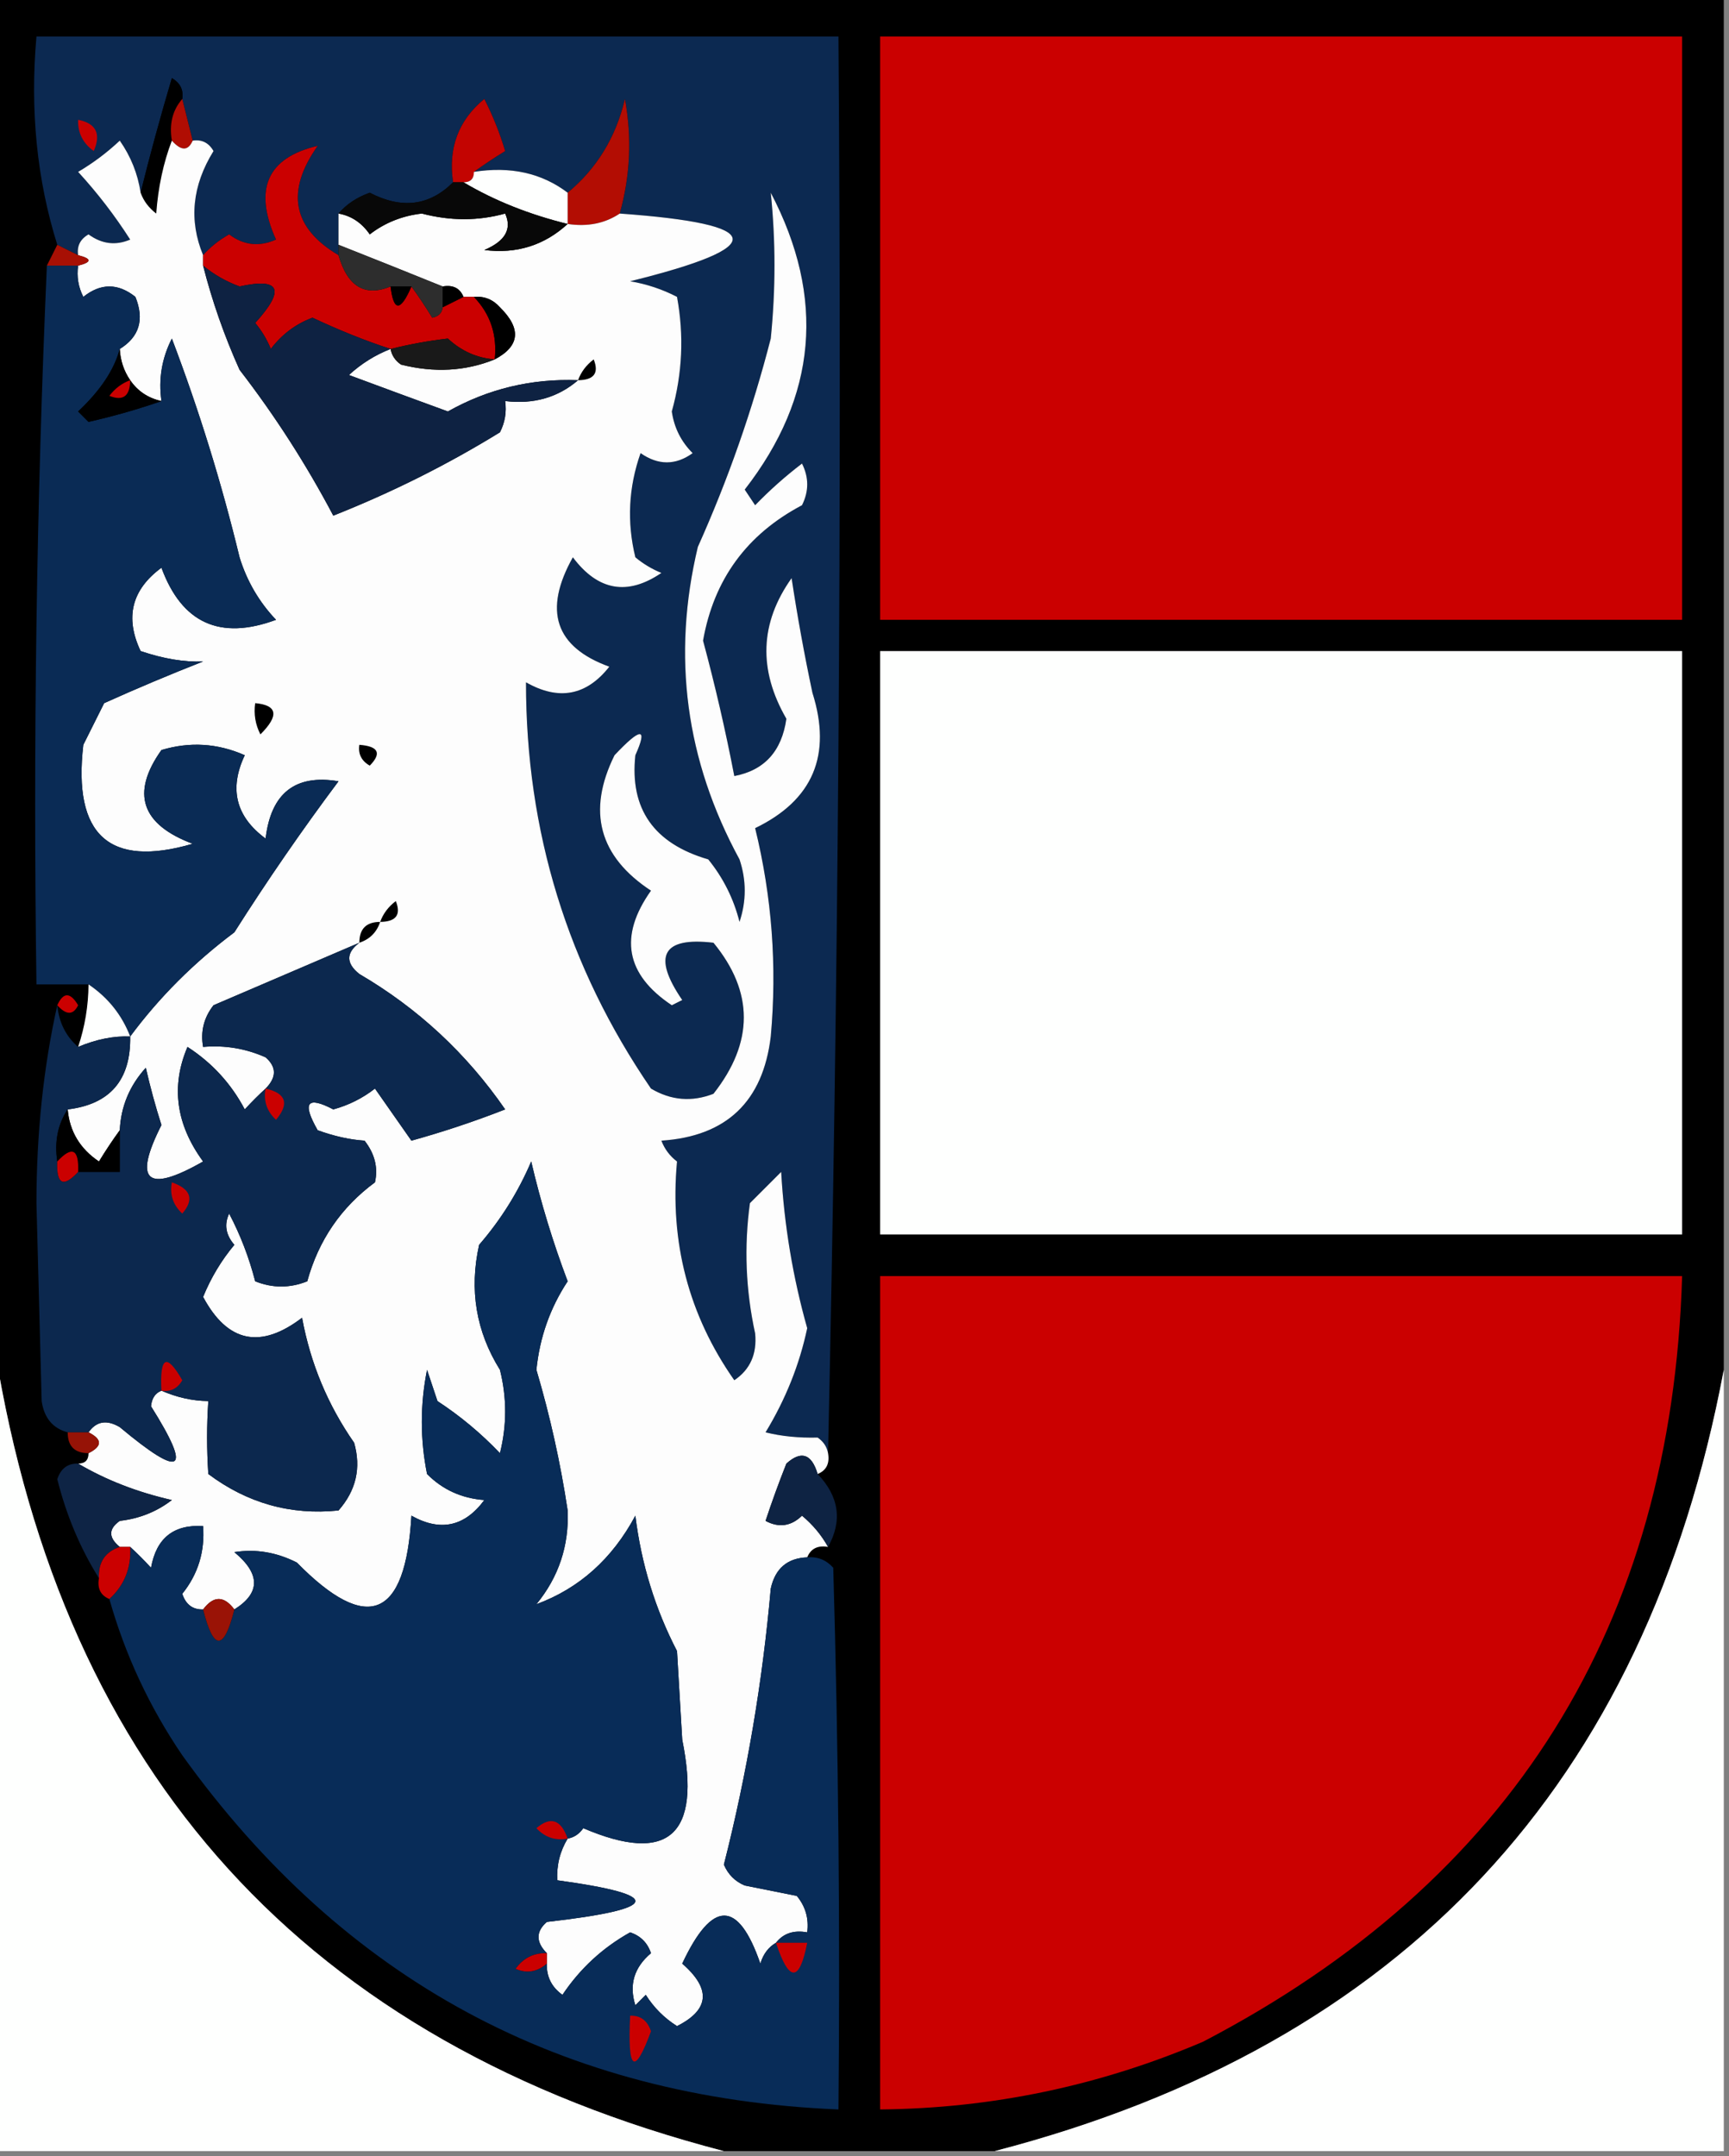 <?xml version="1.0" encoding="UTF-8"?>
<!DOCTYPE svg PUBLIC "-//W3C//DTD SVG 1.1//EN" "http://www.w3.org/Graphics/SVG/1.1/DTD/svg11.dtd">
<svg xmlns="http://www.w3.org/2000/svg" version="1.1" width="166px" height="207px" style="shape-rendering:geometricPrecision; text-rendering:geometricPrecision; image-rendering:optimizeQuality; fill-rule:evenodd; clip-rule:evenodd" xmlns:xlink="http://www.w3.org/1999/xlink">
<rect width="100%" height="100%" fill="#808080" stroke="none"/>
<g><path style="opacity:1" fill="#000000" d="M -0.5,-0.5 C 54.833,-0.5 110.167,-0.5 165.5,-0.5C 165.5,43.5 165.5,87.5 165.5,131.5C 158.011,171.321 134.678,196.321 95.5,206.5C 86.833,206.5 78.167,206.5 69.5,206.5C 29.412,196.078 6.078,170.411 -0.5,129.5C -0.5,86.167 -0.5,42.833 -0.5,-0.5 Z"/></g>
<g><path style="opacity:1" fill="#0c2951" d="M 79.5,139.5 C 79.389,138.883 79.056,138.383 78.5,138C 76.687,138.046 75.021,137.88 73.5,137.5C 75.429,134.323 76.762,130.989 77.5,127.5C 76.123,122.622 75.29,117.622 75,112.5C 74,113.5 73,114.5 72,115.5C 71.427,119.686 71.594,123.853 72.5,128C 72.691,129.973 72.024,131.473 70.5,132.5C 66.121,126.253 64.287,119.253 65,111.5C 64.308,110.975 63.808,110.308 63.5,109.5C 69.751,109.083 73.251,105.75 74,99.5C 74.613,92.744 74.113,86.077 72.5,79.5C 78.057,76.814 79.891,72.481 78,66.5C 77.225,62.853 76.559,59.186 76,55.5C 72.95,59.798 72.783,64.298 75.5,69C 75.056,72.118 73.389,73.951 70.5,74.5C 69.662,70.145 68.662,65.811 67.5,61.5C 68.535,55.629 71.701,51.295 77,48.5C 77.667,47.167 77.667,45.833 77,44.5C 75.406,45.716 73.906,47.049 72.5,48.5C 72.167,48 71.833,47.5 71.5,47C 78.444,38.07 79.277,28.57 74,18.5C 74.476,23.117 74.476,27.783 74,32.5C 72.24,39.356 69.907,46.022 67,52.5C 64.493,62.991 65.827,72.991 71,82.5C 71.667,84.5 71.667,86.5 71,88.5C 70.439,86.275 69.439,84.275 68,82.5C 62.778,80.977 60.444,77.644 61,72.5C 62.21,69.801 61.543,69.801 59,72.5C 56.34,77.882 57.507,82.215 62.5,85.5C 59.396,89.878 60.063,93.545 64.5,96.5C 64.833,96.333 65.167,96.167 65.5,96C 62.603,91.757 63.603,89.924 68.5,90.5C 72.384,95.227 72.384,100.061 68.5,105C 66.421,105.808 64.421,105.641 62.5,104.5C 54.492,92.805 50.492,79.805 50.5,65.5C 53.641,67.286 56.308,66.786 58.5,64C 53.299,62.115 52.132,58.615 55,53.5C 57.41,56.716 60.243,57.216 63.5,55C 62.584,54.626 61.75,54.126 61,53.5C 60.176,50.118 60.343,46.784 61.5,43.5C 63.198,44.681 64.865,44.681 66.5,43.5C 65.389,42.389 64.722,41.055 64.5,39.5C 65.515,35.869 65.681,32.202 65,28.5C 63.601,27.773 62.101,27.273 60.5,27C 73.946,23.68 73.613,21.514 59.5,20.5C 60.511,16.888 60.678,13.221 60,9.5C 59.128,13.181 57.294,16.181 54.5,18.5C 52.012,16.612 49.012,15.945 45.5,16.5C 46.398,15.842 47.398,15.176 48.5,14.5C 47.985,12.775 47.318,11.108 46.5,9.5C 44.016,11.536 43.016,14.202 43.5,17.5C 41.233,19.763 38.567,20.096 35.5,18.5C 34.261,18.942 33.261,19.609 32.5,20.5C 32.5,21.5 32.5,22.5 32.5,23.5C 32.5,23.833 32.5,24.167 32.5,24.5C 28.076,21.878 27.409,18.378 30.5,14C 25.656,15.145 24.323,18.145 26.5,23C 24.888,23.72 23.388,23.554 22,22.5C 21.005,23.066 20.172,23.733 19.5,24.5C 18.115,21.148 18.448,17.815 20.5,14.5C 20.043,13.703 19.376,13.369 18.5,13.5C 18.167,12.167 17.833,10.833 17.5,9.5C 17.631,8.624 17.297,7.957 16.5,7.5C 15.385,11.263 14.385,14.93 13.5,18.5C 13.229,16.688 12.562,15.022 11.5,13.5C 10.281,14.646 8.948,15.646 7.5,16.5C 9.358,18.524 11.025,20.691 12.5,23C 11.101,23.595 9.768,23.428 8.5,22.5C 7.702,22.957 7.369,23.624 7.5,24.5C 6.833,24.167 6.167,23.833 5.5,23.5C 3.541,17.25 2.874,10.584 3.5,3.5C 29.167,3.5 54.833,3.5 80.5,3.5C 80.832,49.003 80.499,94.336 79.5,139.5 Z"/></g>
<g><path style="opacity:1" fill="#cb0000" d="M 84.5,3.5 C 110.167,3.5 135.833,3.5 161.5,3.5C 161.5,22.167 161.5,40.833 161.5,59.5C 135.833,59.5 110.167,59.5 84.5,59.5C 84.5,40.833 84.5,22.167 84.5,3.5 Z"/></g>
<g><path style="opacity:1" fill="#000000" d="M 17.5,9.5 C 16.566,10.568 16.232,11.901 16.5,13.5C 15.686,15.631 15.186,17.964 15,20.5C 14.283,19.956 13.783,19.289 13.5,18.5C 14.385,14.93 15.385,11.263 16.5,7.5C 17.297,7.957 17.631,8.624 17.5,9.5 Z"/></g>
<g><path style="opacity:1" fill="#b00d03" d="M 17.5,9.5 C 17.833,10.833 18.167,12.167 18.5,13.5C 18.062,14.506 17.396,14.506 16.5,13.5C 16.232,11.901 16.566,10.568 17.5,9.5 Z"/></g>
<g><path style="opacity:1" fill="#c30401" d="M 45.5,16.5 C 45.5,17.167 45.167,17.5 44.5,17.5C 44.167,17.5 43.833,17.5 43.5,17.5C 43.016,14.202 44.016,11.536 46.5,9.5C 47.318,11.108 47.985,12.775 48.5,14.5C 47.398,15.176 46.398,15.842 45.5,16.5 Z"/></g>
<g><path style="opacity:1" fill="#b30d03" d="M 59.5,20.5 C 58.081,21.451 56.415,21.785 54.5,21.5C 54.5,20.5 54.5,19.5 54.5,18.5C 57.294,16.181 59.128,13.181 60,9.5C 60.678,13.221 60.511,16.888 59.5,20.5 Z"/></g>
<g><path style="opacity:1" fill="#cb0000" d="M 7.5,11.5 C 9.225,11.842 9.725,12.842 9,14.5C 7.961,13.756 7.461,12.756 7.5,11.5 Z"/></g>
<g><path style="opacity:1" fill="#fdfdfd" d="M 13.5,18.5 C 13.783,19.289 14.283,19.956 15,20.5C 15.186,17.964 15.686,15.631 16.5,13.5C 17.396,14.506 18.062,14.506 18.5,13.5C 19.376,13.369 20.043,13.703 20.5,14.5C 18.448,17.815 18.115,21.148 19.5,24.5C 19.5,24.833 19.5,25.167 19.5,25.5C 20.367,28.908 21.534,32.242 23,35.5C 26.394,39.898 29.394,44.565 32,49.5C 37.619,47.275 42.953,44.608 48,41.5C 48.483,40.552 48.65,39.552 48.5,38.5C 51.228,38.829 53.562,38.163 55.5,36.5C 51.027,36.327 46.86,37.327 43,39.5C 39.801,38.332 36.634,37.165 33.5,36C 34.693,34.905 36.027,34.072 37.5,33.5C 37.611,34.117 37.944,34.617 38.5,35C 41.697,35.804 44.697,35.638 47.5,34.5C 49.914,33.223 50.081,31.557 48,29.5C 47.329,28.748 46.496,28.414 45.5,28.5C 45.167,28.5 44.833,28.5 44.5,28.5C 44.158,27.662 43.492,27.328 42.5,27.5C 39.207,26.165 35.874,24.832 32.5,23.5C 32.5,22.5 32.5,21.5 32.5,20.5C 33.735,20.721 34.735,21.388 35.5,22.5C 36.949,21.383 38.616,20.716 40.5,20.5C 43.247,21.219 45.913,21.219 48.5,20.5C 49.172,21.985 48.506,23.151 46.5,24C 49.586,24.393 52.253,23.56 54.5,21.5C 56.415,21.785 58.081,21.451 59.5,20.5C 73.613,21.514 73.946,23.68 60.5,27C 62.101,27.273 63.601,27.773 65,28.5C 65.681,32.202 65.515,35.869 64.5,39.5C 64.722,41.055 65.389,42.389 66.5,43.5C 64.865,44.681 63.198,44.681 61.5,43.5C 60.343,46.784 60.176,50.118 61,53.5C 61.75,54.126 62.584,54.626 63.5,55C 60.243,57.216 57.41,56.716 55,53.5C 52.132,58.615 53.299,62.115 58.5,64C 56.308,66.786 53.641,67.286 50.5,65.5C 50.492,79.805 54.492,92.805 62.5,104.5C 64.421,105.641 66.421,105.808 68.5,105C 72.384,100.061 72.384,95.227 68.5,90.5C 63.603,89.924 62.603,91.757 65.5,96C 65.167,96.167 64.833,96.333 64.5,96.5C 60.063,93.545 59.396,89.878 62.5,85.5C 57.507,82.215 56.34,77.882 59,72.5C 61.543,69.801 62.21,69.801 61,72.5C 60.444,77.644 62.778,80.977 68,82.5C 69.439,84.275 70.439,86.275 71,88.5C 71.667,86.5 71.667,84.5 71,82.5C 65.827,72.991 64.493,62.991 67,52.5C 69.907,46.022 72.24,39.356 74,32.5C 74.476,27.783 74.476,23.117 74,18.5C 79.277,28.57 78.444,38.07 71.5,47C 71.833,47.5 72.167,48 72.5,48.5C 73.906,47.049 75.406,45.716 77,44.5C 77.667,45.833 77.667,47.167 77,48.5C 71.701,51.295 68.535,55.629 67.5,61.5C 68.662,65.811 69.662,70.145 70.5,74.5C 73.389,73.951 75.056,72.118 75.5,69C 72.783,64.298 72.95,59.798 76,55.5C 76.559,59.186 77.225,62.853 78,66.5C 79.891,72.481 78.057,76.814 72.5,79.5C 74.113,86.077 74.613,92.744 74,99.5C 73.251,105.75 69.751,109.083 63.5,109.5C 63.808,110.308 64.308,110.975 65,111.5C 64.287,119.253 66.121,126.253 70.5,132.5C 72.024,131.473 72.691,129.973 72.5,128C 71.594,123.853 71.427,119.686 72,115.5C 73,114.5 74,113.5 75,112.5C 75.29,117.622 76.123,122.622 77.5,127.5C 76.762,130.989 75.429,134.323 73.5,137.5C 75.021,137.88 76.687,138.046 78.5,138C 79.056,138.383 79.389,138.883 79.5,139.5C 79.672,140.492 79.338,141.158 78.5,141.5C 77.922,139.557 76.922,139.223 75.5,140.5C 74.77,142.341 74.103,144.175 73.5,146C 74.784,146.684 75.951,146.517 77,145.5C 78.045,146.373 78.878,147.373 79.5,148.5C 78.508,148.328 77.842,148.662 77.5,149.5C 75.589,149.574 74.422,150.574 74,152.5C 73.209,161.461 71.709,170.294 69.5,179C 69.905,179.945 70.572,180.612 71.5,181C 73.167,181.333 74.833,181.667 76.5,182C 77.337,183.011 77.67,184.178 77.5,185.5C 76.209,185.263 75.209,185.596 74.5,186.5C 73.778,186.918 73.278,187.584 73,188.5C 70.879,182.358 68.379,182.358 65.5,188.5C 68.29,190.927 68.124,192.927 65,194.5C 63.779,193.728 62.779,192.728 62,191.5C 61.667,191.833 61.333,192.167 61,192.5C 60.376,190.536 60.876,188.869 62.5,187.5C 62.167,186.5 61.5,185.833 60.5,185.5C 57.857,186.976 55.69,188.976 54,191.5C 52.961,190.756 52.461,189.756 52.5,188.5C 52.5,188.167 52.5,187.833 52.5,187.5C 51.438,186.425 51.438,185.425 52.5,184.5C 63.487,183.247 63.821,181.914 53.5,180.5C 53.433,179.041 53.766,177.708 54.5,176.5C 55.117,176.389 55.617,176.056 56,175.5C 64.186,178.999 67.353,176.165 65.5,167C 65.333,164.167 65.167,161.333 65,158.5C 62.902,154.451 61.569,150.118 61,145.5C 58.777,149.648 55.611,152.481 51.5,154C 53.64,151.385 54.64,148.385 54.5,145C 53.812,140.435 52.812,135.935 51.5,131.5C 51.813,128.391 52.813,125.558 54.5,123C 53.083,119.253 51.916,115.419 51,111.5C 49.76,114.412 48.094,117.079 46,119.5C 45.038,123.819 45.705,127.819 48,131.5C 48.667,134.167 48.667,136.833 48,139.5C 46.185,137.595 44.185,135.928 42,134.5C 41.667,133.5 41.333,132.5 41,131.5C 40.333,134.833 40.333,138.167 41,141.5C 42.491,143.004 44.324,143.837 46.5,144C 44.607,146.557 42.273,147.057 39.5,145.5C 38.934,155.38 35.267,156.88 28.5,150C 26.553,149.009 24.553,148.675 22.5,149C 25.017,151.09 25.017,152.923 22.5,154.5C 21.5,153.167 20.5,153.167 19.5,154.5C 18.503,154.53 17.836,154.03 17.5,153C 19.013,151.121 19.68,148.954 19.5,146.5C 16.671,146.325 15.005,147.658 14.5,150.5C 13.818,149.757 13.152,149.091 12.5,148.5C 12.167,148.5 11.833,148.5 11.5,148.5C 10.402,147.603 10.402,146.77 11.5,146C 13.384,145.784 15.051,145.117 16.5,144C 13.182,143.246 10.182,142.08 7.5,140.5C 8.167,140.5 8.5,140.167 8.5,139.5C 9.833,138.833 9.833,138.167 8.5,137.5C 9.251,136.427 10.251,136.26 11.5,137C 17.486,142.005 18.486,141.338 14.5,135C 14.57,134.235 14.903,133.735 15.5,133.5C 16.979,134.148 18.479,134.481 20,134.5C 19.845,136.811 19.845,139.144 20,141.5C 23.748,144.307 27.915,145.473 32.5,145C 34.187,143.087 34.687,140.92 34,138.5C 31.472,134.874 29.805,130.874 29,126.5C 25.01,129.543 21.843,128.877 19.5,124.5C 20.248,122.668 21.248,121.001 22.5,119.5C 21.674,118.549 21.508,117.549 22,116.5C 23.08,118.553 23.914,120.72 24.5,123C 26.167,123.667 27.833,123.667 29.5,123C 30.584,119.063 32.75,115.896 36,113.5C 36.315,112.092 35.982,110.759 35,109.5C 33.578,109.406 32.078,109.072 30.5,108.5C 28.98,105.845 29.48,105.178 32,106.5C 33.473,106.097 34.806,105.43 36,104.5C 37.167,106.167 38.333,107.833 39.5,109.5C 42.554,108.653 45.554,107.653 48.5,106.5C 44.788,101.121 40.121,96.787 34.5,93.5C 33.209,92.473 33.209,91.473 34.5,90.5C 29.845,92.493 25.178,94.493 20.5,96.5C 19.571,97.689 19.238,99.022 19.5,100.5C 21.591,100.318 23.591,100.652 25.5,101.5C 26.562,102.425 26.562,103.425 25.5,104.5C 24.849,105.091 24.182,105.757 23.5,106.5C 22.191,104.024 20.358,102.024 18,100.5C 16.393,104.273 16.893,107.939 19.5,111.5C 14.09,114.587 12.757,113.421 15.5,108C 14.922,106.189 14.422,104.355 14,102.5C 12.441,104.217 11.608,106.217 11.5,108.5C 10.842,109.398 10.176,110.398 9.5,111.5C 7.679,110.272 6.679,108.606 6.5,106.5C 10.568,106.009 12.568,103.676 12.5,99.5C 15.284,95.743 18.617,92.41 22.5,89.5C 25.668,84.508 29.001,79.675 32.5,75C 28.349,74.302 26.016,76.135 25.5,80.5C 22.64,78.394 21.974,75.728 23.5,72.5C 20.894,71.348 18.227,71.182 15.5,72C 12.551,76.144 13.551,79.144 18.5,81C 10.49,83.338 6.99,80.171 8,71.5C 8.667,70.167 9.333,68.833 10,67.5C 13.126,66.092 16.293,64.759 19.5,63.5C 17.688,63.574 15.688,63.241 13.5,62.5C 11.974,59.272 12.64,56.605 15.5,54.5C 17.46,59.823 21.127,61.49 26.5,59.5C 24.869,57.78 23.703,55.78 23,53.5C 21.271,46.349 19.105,39.349 16.5,32.5C 15.534,34.396 15.201,36.396 15.5,38.5C 14.222,38.218 13.222,37.551 12.5,36.5C 11.89,35.609 11.557,34.609 11.5,33.5C 13.377,32.341 13.877,30.674 13,28.5C 11.333,27.167 9.667,27.167 8,28.5C 7.517,27.552 7.351,26.552 7.5,25.5C 8.833,25.167 8.833,24.833 7.5,24.5C 7.369,23.624 7.702,22.957 8.5,22.5C 9.768,23.428 11.101,23.595 12.5,23C 11.025,20.691 9.358,18.524 7.5,16.5C 8.948,15.646 10.281,14.646 11.5,13.5C 12.562,15.022 13.229,16.688 13.5,18.5 Z"/></g>
<g><path style="opacity:1" fill="#cb0000" d="M 32.5,24.5 C 33.37,27.515 35.036,28.515 37.5,27.5C 37.786,29.933 38.452,29.933 39.5,27.5C 40.158,28.398 40.824,29.398 41.5,30.5C 42.107,30.376 42.44,30.043 42.5,29.5C 43.167,29.167 43.833,28.833 44.5,28.5C 44.833,28.5 45.167,28.5 45.5,28.5C 47.081,30.142 47.748,32.142 47.5,34.5C 45.8,34.374 44.3,33.707 43,32.5C 41.189,32.708 39.356,33.041 37.5,33.5C 35.147,32.739 32.647,31.739 30,30.5C 28.395,31.101 27.062,32.101 26,33.5C 25.626,32.584 25.126,31.75 24.5,31C 27.41,27.803 26.91,26.636 23,27.5C 21.697,27.022 20.531,26.355 19.5,25.5C 19.5,25.167 19.5,24.833 19.5,24.5C 20.172,23.733 21.005,23.066 22,22.5C 23.388,23.554 24.888,23.72 26.5,23C 24.323,18.145 25.656,15.145 30.5,14C 27.409,18.378 28.076,21.878 32.5,24.5 Z"/></g>
<g><path style="opacity:1" fill="#fefffe" d="M 45.5,16.5 C 49.012,15.945 52.012,16.612 54.5,18.5C 54.5,19.5 54.5,20.5 54.5,21.5C 50.797,20.59 47.464,19.256 44.5,17.5C 45.167,17.5 45.5,17.167 45.5,16.5 Z"/></g>
<g><path style="opacity:1" fill="#080808" d="M 43.5,17.5 C 43.833,17.5 44.167,17.5 44.5,17.5C 47.464,19.256 50.797,20.59 54.5,21.5C 52.253,23.56 49.586,24.393 46.5,24C 48.506,23.151 49.172,21.985 48.5,20.5C 45.913,21.219 43.247,21.219 40.5,20.5C 38.616,20.716 36.949,21.383 35.5,22.5C 34.735,21.388 33.735,20.721 32.5,20.5C 33.261,19.609 34.261,18.942 35.5,18.5C 38.567,20.096 41.233,19.763 43.5,17.5 Z"/></g>
<g><path style="opacity:1" fill="#a71004" d="M 5.5,23.5 C 6.167,23.833 6.833,24.167 7.5,24.5C 8.833,24.833 8.833,25.167 7.5,25.5C 6.5,25.5 5.5,25.5 4.5,25.5C 4.833,24.833 5.167,24.167 5.5,23.5 Z"/></g>
<g><path style="opacity:1" fill="#2d2d2d" d="M 32.5,23.5 C 35.874,24.832 39.207,26.165 42.5,27.5C 42.5,28.167 42.5,28.833 42.5,29.5C 42.44,30.043 42.107,30.376 41.5,30.5C 40.824,29.398 40.158,28.398 39.5,27.5C 38.833,27.5 38.167,27.5 37.5,27.5C 35.036,28.515 33.37,27.515 32.5,24.5C 32.5,24.167 32.5,23.833 32.5,23.5 Z"/></g>
<g><path style="opacity:1" fill="#0a2b55" d="M 4.5,25.5 C 5.5,25.5 6.5,25.5 7.5,25.5C 7.351,26.552 7.517,27.552 8,28.5C 9.667,27.167 11.333,27.167 13,28.5C 13.877,30.674 13.377,32.341 11.5,33.5C 10.971,35.491 9.638,37.491 7.5,39.5C 7.833,39.833 8.167,40.167 8.5,40.5C 10.982,39.933 13.316,39.266 15.5,38.5C 15.201,36.396 15.534,34.396 16.5,32.5C 19.105,39.349 21.271,46.349 23,53.5C 23.703,55.78 24.869,57.78 26.5,59.5C 21.127,61.49 17.46,59.823 15.5,54.5C 12.64,56.605 11.974,59.272 13.5,62.5C 15.688,63.241 17.688,63.574 19.5,63.5C 16.293,64.759 13.126,66.092 10,67.5C 9.333,68.833 8.667,70.167 8,71.5C 6.99,80.171 10.49,83.338 18.5,81C 13.551,79.144 12.551,76.144 15.5,72C 18.227,71.182 20.894,71.348 23.5,72.5C 21.974,75.728 22.64,78.394 25.5,80.5C 26.016,76.135 28.349,74.302 32.5,75C 29.001,79.675 25.668,84.508 22.5,89.5C 18.617,92.41 15.284,95.743 12.5,99.5C 11.7,97.427 10.367,95.76 8.5,94.5C 6.833,94.5 5.167,94.5 3.5,94.5C 3.169,71.327 3.502,48.327 4.5,25.5 Z"/></g>
<g><path style="opacity:1" fill="#000000" d="M 37.5,27.5 C 38.167,27.5 38.833,27.5 39.5,27.5C 38.452,29.933 37.786,29.933 37.5,27.5 Z"/></g>
<g><path style="opacity:1" fill="#000000" d="M 42.5,27.5 C 43.492,27.328 44.158,27.662 44.5,28.5C 43.833,28.833 43.167,29.167 42.5,29.5C 42.5,28.833 42.5,28.167 42.5,27.5 Z"/></g>
<g><path style="opacity:1" fill="#0e2242" d="M 19.5,25.5 C 20.531,26.355 21.697,27.022 23,27.5C 26.91,26.636 27.41,27.803 24.5,31C 25.126,31.75 25.626,32.584 26,33.5C 27.062,32.101 28.395,31.101 30,30.5C 32.647,31.739 35.147,32.739 37.5,33.5C 36.027,34.072 34.693,34.905 33.5,36C 36.634,37.165 39.801,38.332 43,39.5C 46.86,37.327 51.027,36.327 55.5,36.5C 53.562,38.163 51.228,38.829 48.5,38.5C 48.65,39.552 48.483,40.552 48,41.5C 42.953,44.608 37.619,47.275 32,49.5C 29.394,44.565 26.394,39.898 23,35.5C 21.534,32.242 20.367,28.908 19.5,25.5 Z"/></g>
<g><path style="opacity:1" fill="#000000" d="M 45.5,28.5 C 46.496,28.414 47.329,28.748 48,29.5C 50.081,31.557 49.914,33.223 47.5,34.5C 47.748,32.142 47.081,30.142 45.5,28.5 Z"/></g>
<g><path style="opacity:1" fill="#191919" d="M 47.5,34.5 C 44.697,35.638 41.697,35.804 38.5,35C 37.944,34.617 37.611,34.117 37.5,33.5C 39.356,33.041 41.189,32.708 43,32.5C 44.3,33.707 45.8,34.374 47.5,34.5 Z"/></g>
<g><path style="opacity:1" fill="#000000" d="M 11.5,33.5 C 11.557,34.609 11.89,35.609 12.5,36.5C 13.222,37.551 14.222,38.218 15.5,38.5C 13.316,39.266 10.982,39.933 8.5,40.5C 8.167,40.167 7.833,39.833 7.5,39.5C 9.638,37.491 10.971,35.491 11.5,33.5 Z"/></g>
<g><path style="opacity:1" fill="#000000" d="M 55.5,36.5 C 55.783,35.711 56.283,35.044 57,34.5C 57.528,35.816 57.028,36.483 55.5,36.5 Z"/></g>
<g><path style="opacity:1" fill="#cb0000" d="M 12.5,36.5 C 12.483,38.028 11.816,38.528 10.5,38C 11.044,37.283 11.711,36.783 12.5,36.5 Z"/></g>
<g><path style="opacity:1" fill="#fefffe" d="M 84.5,62.5 C 110.167,62.5 135.833,62.5 161.5,62.5C 161.5,81.167 161.5,99.833 161.5,118.5C 135.833,118.5 110.167,118.5 84.5,118.5C 84.5,99.833 84.5,81.167 84.5,62.5 Z"/></g>
<g><path style="opacity:1" fill="#000000" d="M 24.5,67.5 C 26.646,67.696 26.812,68.696 25,70.5C 24.517,69.552 24.351,68.552 24.5,67.5 Z"/></g>
<g><path style="opacity:1" fill="#000000" d="M 34.5,71.5 C 36.337,71.639 36.67,72.306 35.5,73.5C 34.703,73.043 34.369,72.376 34.5,71.5 Z"/></g>
<g><path style="opacity:1" fill="#000000" d="M 36.5,88.5 C 36.783,87.711 37.283,87.044 38,86.5C 38.528,87.816 38.028,88.483 36.5,88.5 Z"/></g>
<g><path style="opacity:1" fill="#000000" d="M 36.5,88.5 C 36.167,89.5 35.5,90.167 34.5,90.5C 34.5,89.167 35.167,88.5 36.5,88.5 Z"/></g>
<g><path style="opacity:1" fill="#fefffe" d="M 8.5,94.5 C 10.367,95.76 11.7,97.427 12.5,99.5C 10.917,99.434 9.25,99.767 7.5,100.5C 8.15,98.565 8.483,96.565 8.5,94.5 Z"/></g>
<g><path style="opacity:1" fill="#cb0000" d="M 5.5,96.5 C 6.077,95.227 6.744,95.227 7.5,96.5C 7.03,97.463 6.364,97.463 5.5,96.5 Z"/></g>
<g><path style="opacity:1" fill="#0c284e" d="M 34.5,90.5 C 33.209,91.473 33.209,92.473 34.5,93.5C 40.121,96.787 44.788,101.121 48.5,106.5C 45.554,107.653 42.554,108.653 39.5,109.5C 38.333,107.833 37.167,106.167 36,104.5C 34.806,105.43 33.473,106.097 32,106.5C 29.48,105.178 28.98,105.845 30.5,108.5C 32.078,109.072 33.578,109.406 35,109.5C 35.982,110.759 36.315,112.092 36,113.5C 32.75,115.896 30.584,119.063 29.5,123C 27.833,123.667 26.167,123.667 24.5,123C 23.914,120.72 23.08,118.553 22,116.5C 21.508,117.549 21.674,118.549 22.5,119.5C 21.248,121.001 20.248,122.668 19.5,124.5C 21.843,128.877 25.01,129.543 29,126.5C 29.805,130.874 31.472,134.874 34,138.5C 34.687,140.92 34.187,143.087 32.5,145C 27.915,145.473 23.748,144.307 20,141.5C 19.845,139.144 19.845,136.811 20,134.5C 18.479,134.481 16.979,134.148 15.5,133.5C 14.903,133.735 14.57,134.235 14.5,135C 18.486,141.338 17.486,142.005 11.5,137C 10.251,136.26 9.251,136.427 8.5,137.5C 7.833,137.5 7.167,137.5 6.5,137.5C 5.069,137.119 4.236,136.119 4,134.5C 3.833,128.167 3.667,121.833 3.5,115.5C 3.504,108.796 4.17,102.463 5.5,96.5C 5.66,98.153 6.326,99.486 7.5,100.5C 9.25,99.767 10.917,99.434 12.5,99.5C 12.568,103.676 10.568,106.009 6.5,106.5C 5.549,107.919 5.216,109.585 5.5,111.5C 5.409,113.698 6.075,114.031 7.5,112.5C 8.833,112.5 10.167,112.5 11.5,112.5C 11.5,111.167 11.5,109.833 11.5,108.5C 11.608,106.217 12.441,104.217 14,102.5C 14.422,104.355 14.922,106.189 15.5,108C 12.757,113.421 14.09,114.587 19.5,111.5C 16.893,107.939 16.393,104.273 18,100.5C 20.358,102.024 22.191,104.024 23.5,106.5C 24.182,105.757 24.849,105.091 25.5,104.5C 26.562,103.425 26.562,102.425 25.5,101.5C 23.591,100.652 21.591,100.318 19.5,100.5C 19.238,99.022 19.571,97.689 20.5,96.5C 25.178,94.493 29.845,92.493 34.5,90.5 Z"/></g>
<g><path style="opacity:1" fill="#cb0000" d="M 25.5,104.5 C 27.465,104.948 27.798,105.948 26.5,107.5C 25.614,106.675 25.281,105.675 25.5,104.5 Z"/></g>
<g><path style="opacity:1" fill="#000000" d="M 6.5,106.5 C 6.679,108.606 7.679,110.272 9.5,111.5C 10.176,110.398 10.842,109.398 11.5,108.5C 11.5,109.833 11.5,111.167 11.5,112.5C 10.167,112.5 8.833,112.5 7.5,112.5C 7.591,110.302 6.925,109.969 5.5,111.5C 5.216,109.585 5.549,107.919 6.5,106.5 Z"/></g>
<g><path style="opacity:1" fill="#cb0000" d="M 7.5,112.5 C 6.075,114.031 5.409,113.698 5.5,111.5C 6.925,109.969 7.591,110.302 7.5,112.5 Z"/></g>
<g><path style="opacity:1" fill="#cb0000" d="M 16.5,113.5 C 18.332,114.14 18.665,115.14 17.5,116.5C 16.614,115.675 16.281,114.675 16.5,113.5 Z"/></g>
<g><path style="opacity:1" fill="#082c58" d="M 54.5,176.5 C 53.766,177.708 53.433,179.041 53.5,180.5C 63.821,181.914 63.487,183.247 52.5,184.5C 51.438,185.425 51.438,186.425 52.5,187.5C 51.244,187.461 50.244,187.961 49.5,189C 50.577,189.47 51.577,189.303 52.5,188.5C 52.461,189.756 52.961,190.756 54,191.5C 55.69,188.976 57.857,186.976 60.5,185.5C 61.5,185.833 62.167,186.5 62.5,187.5C 60.876,188.869 60.376,190.536 61,192.5C 61.333,192.167 61.667,191.833 62,191.5C 62.779,192.728 63.779,193.728 65,194.5C 68.124,192.927 68.29,190.927 65.5,188.5C 68.379,182.358 70.879,182.358 73,188.5C 73.278,187.584 73.778,186.918 74.5,186.5C 75.209,185.596 76.209,185.263 77.5,185.5C 77.67,184.178 77.337,183.011 76.5,182C 74.833,181.667 73.167,181.333 71.5,181C 70.572,180.612 69.905,179.945 69.5,179C 71.709,170.294 73.209,161.461 74,152.5C 74.422,150.574 75.589,149.574 77.5,149.5C 78.496,149.414 79.329,149.748 80,150.5C 80.5,167.83 80.667,185.163 80.5,202.5C 53.991,201.412 32.991,190.078 17.5,168.5C 14.345,163.859 12.012,158.859 10.5,153.5C 11.942,152.18 12.608,150.514 12.5,148.5C 13.152,149.091 13.818,149.757 14.5,150.5C 15.005,147.658 16.671,146.325 19.5,146.5C 19.68,148.954 19.013,151.121 17.5,153C 17.836,154.03 18.503,154.53 19.5,154.5C 20.5,158.5 21.5,158.5 22.5,154.5C 25.017,152.923 25.017,151.09 22.5,149C 24.553,148.675 26.553,149.009 28.5,150C 35.267,156.88 38.934,155.38 39.5,145.5C 42.273,147.057 44.607,146.557 46.5,144C 44.324,143.837 42.491,143.004 41,141.5C 40.333,138.167 40.333,134.833 41,131.5C 41.333,132.5 41.667,133.5 42,134.5C 44.185,135.928 46.185,137.595 48,139.5C 48.667,136.833 48.667,134.167 48,131.5C 45.705,127.819 45.038,123.819 46,119.5C 48.094,117.079 49.76,114.412 51,111.5C 51.916,115.419 53.083,119.253 54.5,123C 52.813,125.558 51.813,128.391 51.5,131.5C 52.812,135.935 53.812,140.435 54.5,145C 54.64,148.385 53.64,151.385 51.5,154C 55.611,152.481 58.777,149.648 61,145.5C 61.569,150.118 62.902,154.451 65,158.5C 65.167,161.333 65.333,164.167 65.5,167C 67.353,176.165 64.186,178.999 56,175.5C 55.617,176.056 55.117,176.389 54.5,176.5 Z"/></g>
<g><path style="opacity:1" fill="#cb0000" d="M 84.5,122.5 C 110.167,122.5 135.833,122.5 161.5,122.5C 160.486,156.039 145.153,180.539 115.5,196C 105.574,200.232 95.241,202.399 84.5,202.5C 84.5,175.833 84.5,149.167 84.5,122.5 Z"/></g>
<g><path style="opacity:1" fill="#fefffe" d="M -0.5,129.5 C 6.078,170.411 29.412,196.078 69.5,206.5C 46.167,206.5 22.833,206.5 -0.5,206.5C -0.5,180.833 -0.5,155.167 -0.5,129.5 Z"/></g>
<g><path style="opacity:1" fill="#cb0000" d="M 15.5,133.5 C 15.329,130.203 15.995,129.869 17.5,132.5C 17.043,133.298 16.376,133.631 15.5,133.5 Z"/></g>
<g><path style="opacity:1" fill="#fefffe" d="M 165.5,131.5 C 165.5,156.5 165.5,181.5 165.5,206.5C 142.167,206.5 118.833,206.5 95.5,206.5C 134.678,196.321 158.011,171.321 165.5,131.5 Z"/></g>
<g><path style="opacity:1" fill="#961306" d="M 6.5,137.5 C 7.167,137.5 7.833,137.5 8.5,137.5C 9.833,138.167 9.833,138.833 8.5,139.5C 7.167,139.5 6.5,138.833 6.5,137.5 Z"/></g>
<g><path style="opacity:1" fill="#0e2445" d="M 7.5,140.5 C 10.182,142.08 13.182,143.246 16.5,144C 15.051,145.117 13.384,145.784 11.5,146C 10.402,146.77 10.402,147.603 11.5,148.5C 10.094,148.973 9.427,149.973 9.5,151.5C 7.704,148.638 6.371,145.471 5.5,142C 5.836,140.97 6.503,140.47 7.5,140.5 Z"/></g>
<g><path style="opacity:1" fill="#0e2343" d="M 78.5,141.5 C 80.564,143.66 80.898,145.993 79.5,148.5C 78.878,147.373 78.045,146.373 77,145.5C 75.951,146.517 74.784,146.684 73.5,146C 74.103,144.175 74.77,142.341 75.5,140.5C 76.922,139.223 77.922,139.557 78.5,141.5 Z"/></g>
<g><path style="opacity:1" fill="#cb0000" d="M 11.5,148.5 C 11.833,148.5 12.167,148.5 12.5,148.5C 12.608,150.514 11.942,152.18 10.5,153.5C 9.662,153.158 9.328,152.492 9.5,151.5C 9.427,149.973 10.094,148.973 11.5,148.5 Z"/></g>
<g><path style="opacity:1" fill="#9a1306" d="M 22.5,154.5 C 21.5,158.5 20.5,158.5 19.5,154.5C 20.5,153.167 21.5,153.167 22.5,154.5 Z"/></g>
<g><path style="opacity:1" fill="#cb0000" d="M 54.5,176.5 C 53.325,176.719 52.325,176.386 51.5,175.5C 52.859,174.335 53.859,174.668 54.5,176.5 Z"/></g>
<g><path style="opacity:1" fill="#cb0000" d="M 74.5,186.5 C 75.5,186.5 76.5,186.5 77.5,186.5C 76.754,190.31 75.754,190.31 74.5,186.5 Z"/></g>
<g><path style="opacity:1" fill="#cb0000" d="M 52.5,187.5 C 52.5,187.833 52.5,188.167 52.5,188.5C 51.577,189.303 50.577,189.47 49.5,189C 50.244,187.961 51.244,187.461 52.5,187.5 Z"/></g>
<g><path style="opacity:1" fill="#cb0000" d="M 60.5,193.5 C 61.497,193.47 62.164,193.97 62.5,195C 60.906,199.314 60.239,198.814 60.5,193.5 Z"/></g>
</svg>
